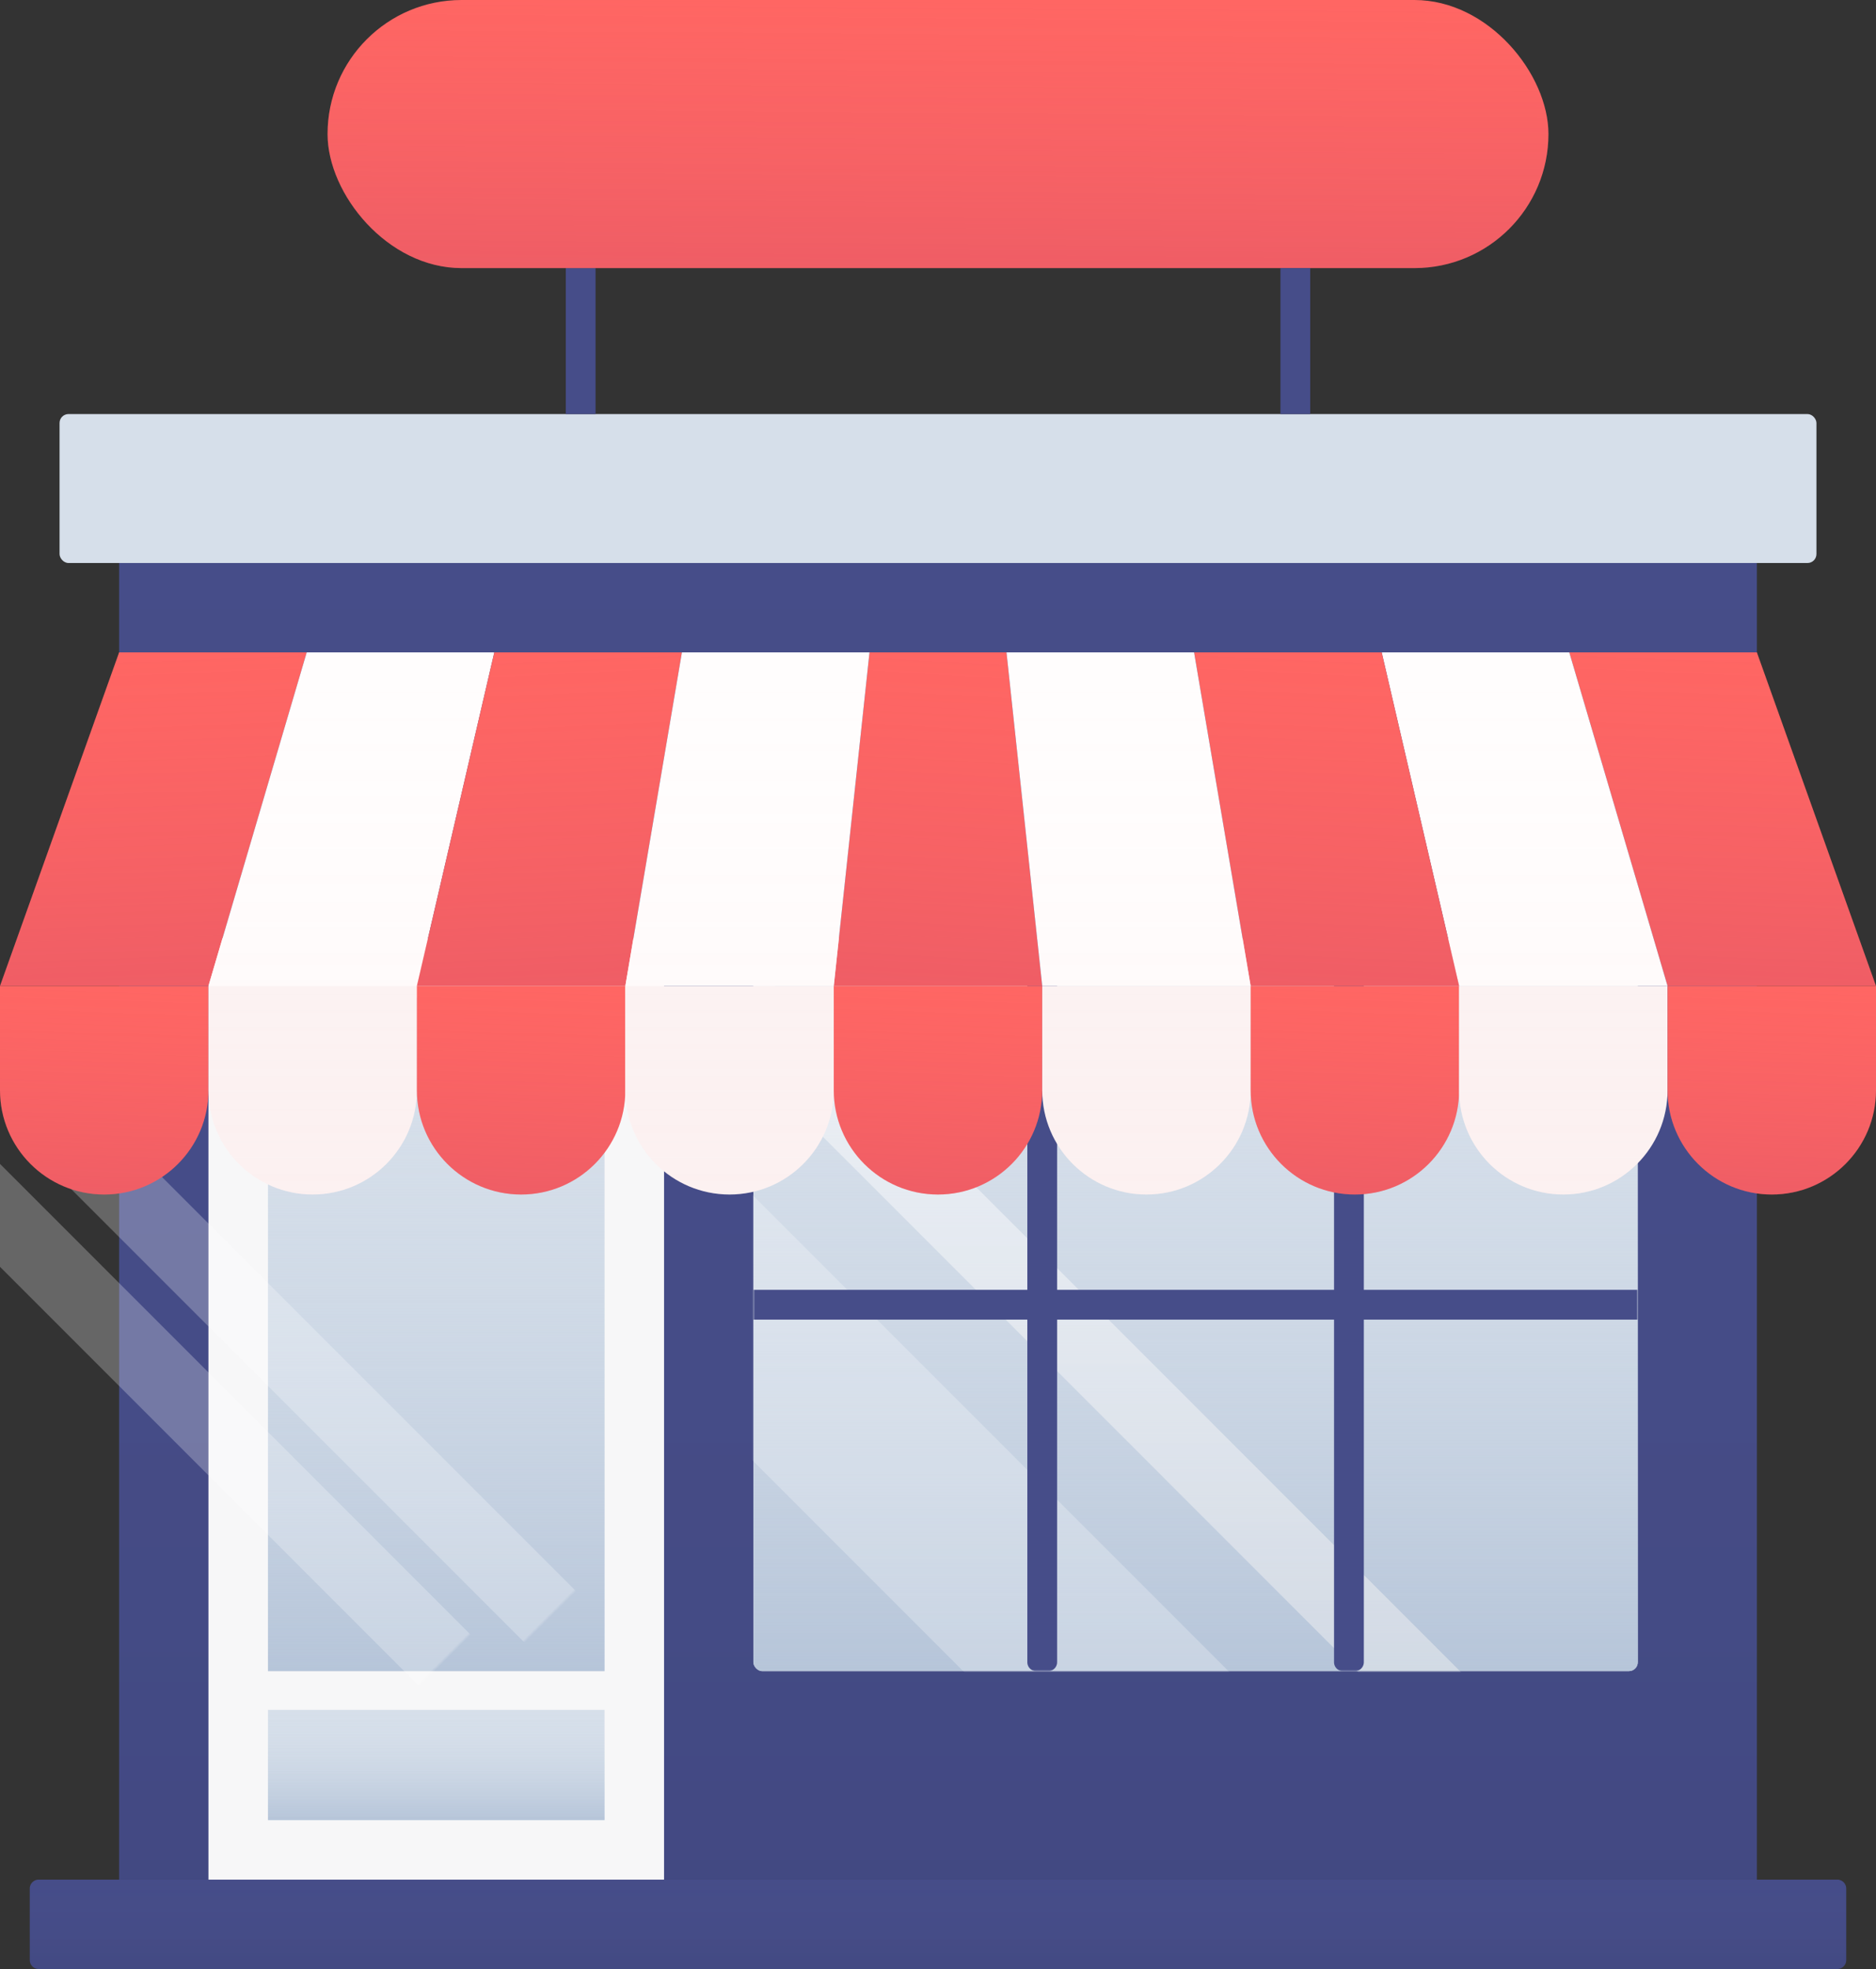 <svg width="630" height="661" xmlns="http://www.w3.org/2000/svg" xmlns:xlink="http://www.w3.org/1999/xlink"><rect width="100%" height="100%" fill="#333333" stroke="none"/><defs><path id="a" d="M40 189h550v442H40z"/><path id="c" d="M0 0h113v226H0z"/><path id="f" d="M90 574h113v37H90z"/><path id="i" d="M-23 20.274L-5.726 3 316.5 325.226 299.226 342.5z"/><path id="k" d="M292 0h46l12 112h-70z"/><path id="m" d="M527 0h63l40 112h-70z"/><path d="M0 112h70v35c0 19.33-15.67 35-35 35S0 166.33 0 147v-35z" id="n"/><path d="M70 112h70v35c0 19.33-15.67 35-35 35s-35-15.67-35-35v-35z" id="o"/><path d="M140 112h70v35c0 19.33-15.67 35-35 35s-35-15.67-35-35v-35z" id="q"/><path d="M210 112h70v35c0 19.33-15.67 35-35 35s-35-15.67-35-35v-35z" id="r"/><path d="M280 112h70v35c0 19.33-15.67 35-35 35s-35-15.67-35-35v-35z" id="s"/><path d="M350 112h70v35c0 19.33-15.67 35-35 35s-35-15.67-35-35v-35z" id="t"/><path d="M420 112h70v35c0 19.33-15.67 35-35 35s-35-15.67-35-35v-35z" id="u"/><path d="M490 112h70v35c0 19.33-15.67 35-35 35s-35-15.67-35-35v-35z" id="v"/><path d="M560 112h70v35c0 19.33-15.67 35-35 35s-35-15.67-35-35v-35z" id="w"/><path id="x" d="M0 0h63l40 112H33z"/><path id="y" d="M464 0h63l33 112h-70z"/><path id="A" d="M70 0h63l33 112H96z"/><path id="B" d="M401 0h63l26 112h-70z"/><path id="C" d="M140 0h63l26 112h-70z"/><path id="D" d="M338 0h63l19 112h-70z"/><path id="E" d="M210 0h63l19 112h-70z"/><path d="M13 631h604a3 3 0 013 3v24a3 3 0 01-3 3H13a3 3 0 01-3-3v-24a3 3 0 013-3z" id="F"/><linearGradient x1="50%" y1="0%" x2="50%" y2="100%" id="b"><stop stop-color="#464D89" stop-opacity="0" offset="0%"/><stop stop-opacity=".05" offset="100%"/></linearGradient><linearGradient x1="50%" y1="0%" x2="50%" y2="100%" id="d"><stop stop-color="#D6DFEA" stop-opacity="0" offset="0%"/><stop stop-color="#B6C5D9" offset="100%"/></linearGradient><linearGradient x1="50%" y1="0%" x2="50%" y2="100%" id="j"><stop stop-color="#464D89" stop-opacity="0" offset="0%"/><stop stop-opacity=".1" offset="100%"/></linearGradient><linearGradient x1="53.525%" y1="0%" x2="50%" y2="100%" id="l"><stop stop-color="#C74D75" stop-opacity="0" offset="0%"/><stop stop-color="#AF3B6E" stop-opacity=".2" offset="100%"/></linearGradient><linearGradient x1="50%" y1="0%" x2="50%" y2="100%" id="p"><stop stop-color="#FCF2F2" stop-opacity="0" offset="0%"/><stop stop-color="#FDC8C8" stop-opacity=".05" offset="100%"/></linearGradient><linearGradient x1="50%" y1="0%" x2="50%" y2="100%" id="z"><stop stop-color="#FFFDFD" stop-opacity="0" offset="0%"/><stop stop-color="#FDC8C8" stop-opacity=".05" offset="100%"/></linearGradient><rect id="g" x="0" y="0" width="297" height="246" rx="3"/><rect id="G" x="110" y="0" width="410" height="90" rx="45"/></defs><g fill="none" fill-rule="evenodd"><use fill="#464D89" xlink:href="#a"/><use fill="url(#b)" xlink:href="#a"/><path fill="#F7F7F8" d="M70 315h153v316H70z"/><g transform="translate(90 335)"><mask id="e" fill="#fff"><use xlink:href="#c"/></mask><use fill="#D6DFEA" xlink:href="#c"/><use fill="url(#d)" xlink:href="#c"/><path fill="#FFF" opacity=".5" mask="url(#e)" transform="rotate(-45 49.75 162.75)" d="M37.536-65.098h24.429v455.697H37.536z"/><path fill="#FFF" opacity=".5" mask="url(#e)" transform="rotate(-45 49.75 212.75)" d="M37.536-15.098h24.429v455.697H37.536z"/></g><use fill="#D6DFEA" xlink:href="#f"/><use fill="url(#d)" xlink:href="#f"/><g transform="translate(253 315)"><mask id="h" fill="#fff"><use xlink:href="#g"/></mask><use fill="#D6DFEA" xlink:href="#g"/><use fill="url(#d)" xlink:href="#g"/><path fill="#FFF" opacity=".5" mask="url(#h)" d="M-102 73.548L-57.452 29l322.226 322.226-44.548 44.548z"/><g opacity=".5" mask="url(#h)"><use fill="#FFF" xlink:href="#i"/><use fill="url(#j)" xlink:href="#i"/></g><path d="M95 0h4a3 3 0 013 3v240a3 3 0 01-3 3h-4a3 3 0 01-3-3V3a3 3 0 013-3z" fill="#464D89" mask="url(#h)"/><path fill="#464D89" mask="url(#h)" d="M0 118h297v10H0z"/><path d="M198 0h4a3 3 0 013 3v240a3 3 0 01-3 3h-4a3 3 0 01-3-3V3a3 3 0 013-3z" fill="#464D89" mask="url(#h)"/></g><g transform="translate(0 219)"><use fill="#FF6663" xlink:href="#k"/><use fill="url(#l)" xlink:href="#k"/></g><g transform="translate(0 219)"><use fill="#FF6663" xlink:href="#m"/><use fill="url(#l)" xlink:href="#m"/></g><g transform="translate(0 219)"><use fill="#FF6663" xlink:href="#n"/><use fill="url(#l)" xlink:href="#n"/></g><g transform="translate(0 219)"><use fill="#FCF2F2" xlink:href="#o"/><use fill="url(#p)" xlink:href="#o"/></g><g transform="translate(0 219)"><use fill="#FF6663" xlink:href="#q"/><use fill="url(#l)" xlink:href="#q"/></g><g transform="translate(0 219)"><use fill="#FCF2F2" xlink:href="#r"/><use fill="url(#p)" xlink:href="#r"/></g><g transform="translate(0 219)"><use fill="#FF6663" xlink:href="#s"/><use fill="url(#l)" xlink:href="#s"/></g><g transform="translate(0 219)"><use fill="#FCF2F2" xlink:href="#t"/><use fill="url(#p)" xlink:href="#t"/></g><g transform="translate(0 219)"><use fill="#FF6663" xlink:href="#u"/><use fill="url(#l)" xlink:href="#u"/></g><g transform="translate(0 219)"><use fill="#FCF2F2" xlink:href="#v"/><use fill="url(#p)" xlink:href="#v"/></g><g transform="translate(0 219)"><use fill="#FF6663" xlink:href="#w"/><use fill="url(#l)" xlink:href="#w"/></g><g transform="matrix(-1 0 0 1 103 219)"><use fill="#FF6663" xlink:href="#x"/><use fill="url(#l)" xlink:href="#x"/></g><g transform="translate(0 219)"><use fill="#FFFDFD" xlink:href="#y"/><use fill="url(#z)" xlink:href="#y"/></g><g transform="matrix(-1 0 0 1 236 219)"><use fill="#FFFDFD" xlink:href="#A"/><use fill="url(#z)" xlink:href="#A"/></g><g transform="translate(0 219)"><use fill="#FF6663" xlink:href="#B"/><use fill="url(#l)" xlink:href="#B"/></g><g transform="matrix(-1 0 0 1 369 219)"><use fill="#FF6663" xlink:href="#C"/><use fill="url(#l)" xlink:href="#C"/></g><g transform="translate(0 219)"><use fill="#FFFDFD" xlink:href="#D"/><use fill="url(#z)" xlink:href="#D"/></g><g transform="matrix(-1 0 0 1 502 219)"><use fill="#FFFDFD" xlink:href="#E"/><use fill="url(#z)" xlink:href="#E"/></g><g><use fill="#464D89" xlink:href="#F"/><use fill="url(#b)" xlink:href="#F"/></g><rect fill="#D6DFEA" x="20" y="139" width="590" height="50" rx="3"/><path fill="#464D89" d="M190 90h10v49h-10z"/><g><use fill="#FF6663" xlink:href="#G"/><use fill="url(#l)" xlink:href="#G"/></g><path fill="#464D89" d="M430 90h10v49h-10z"/></g></svg>